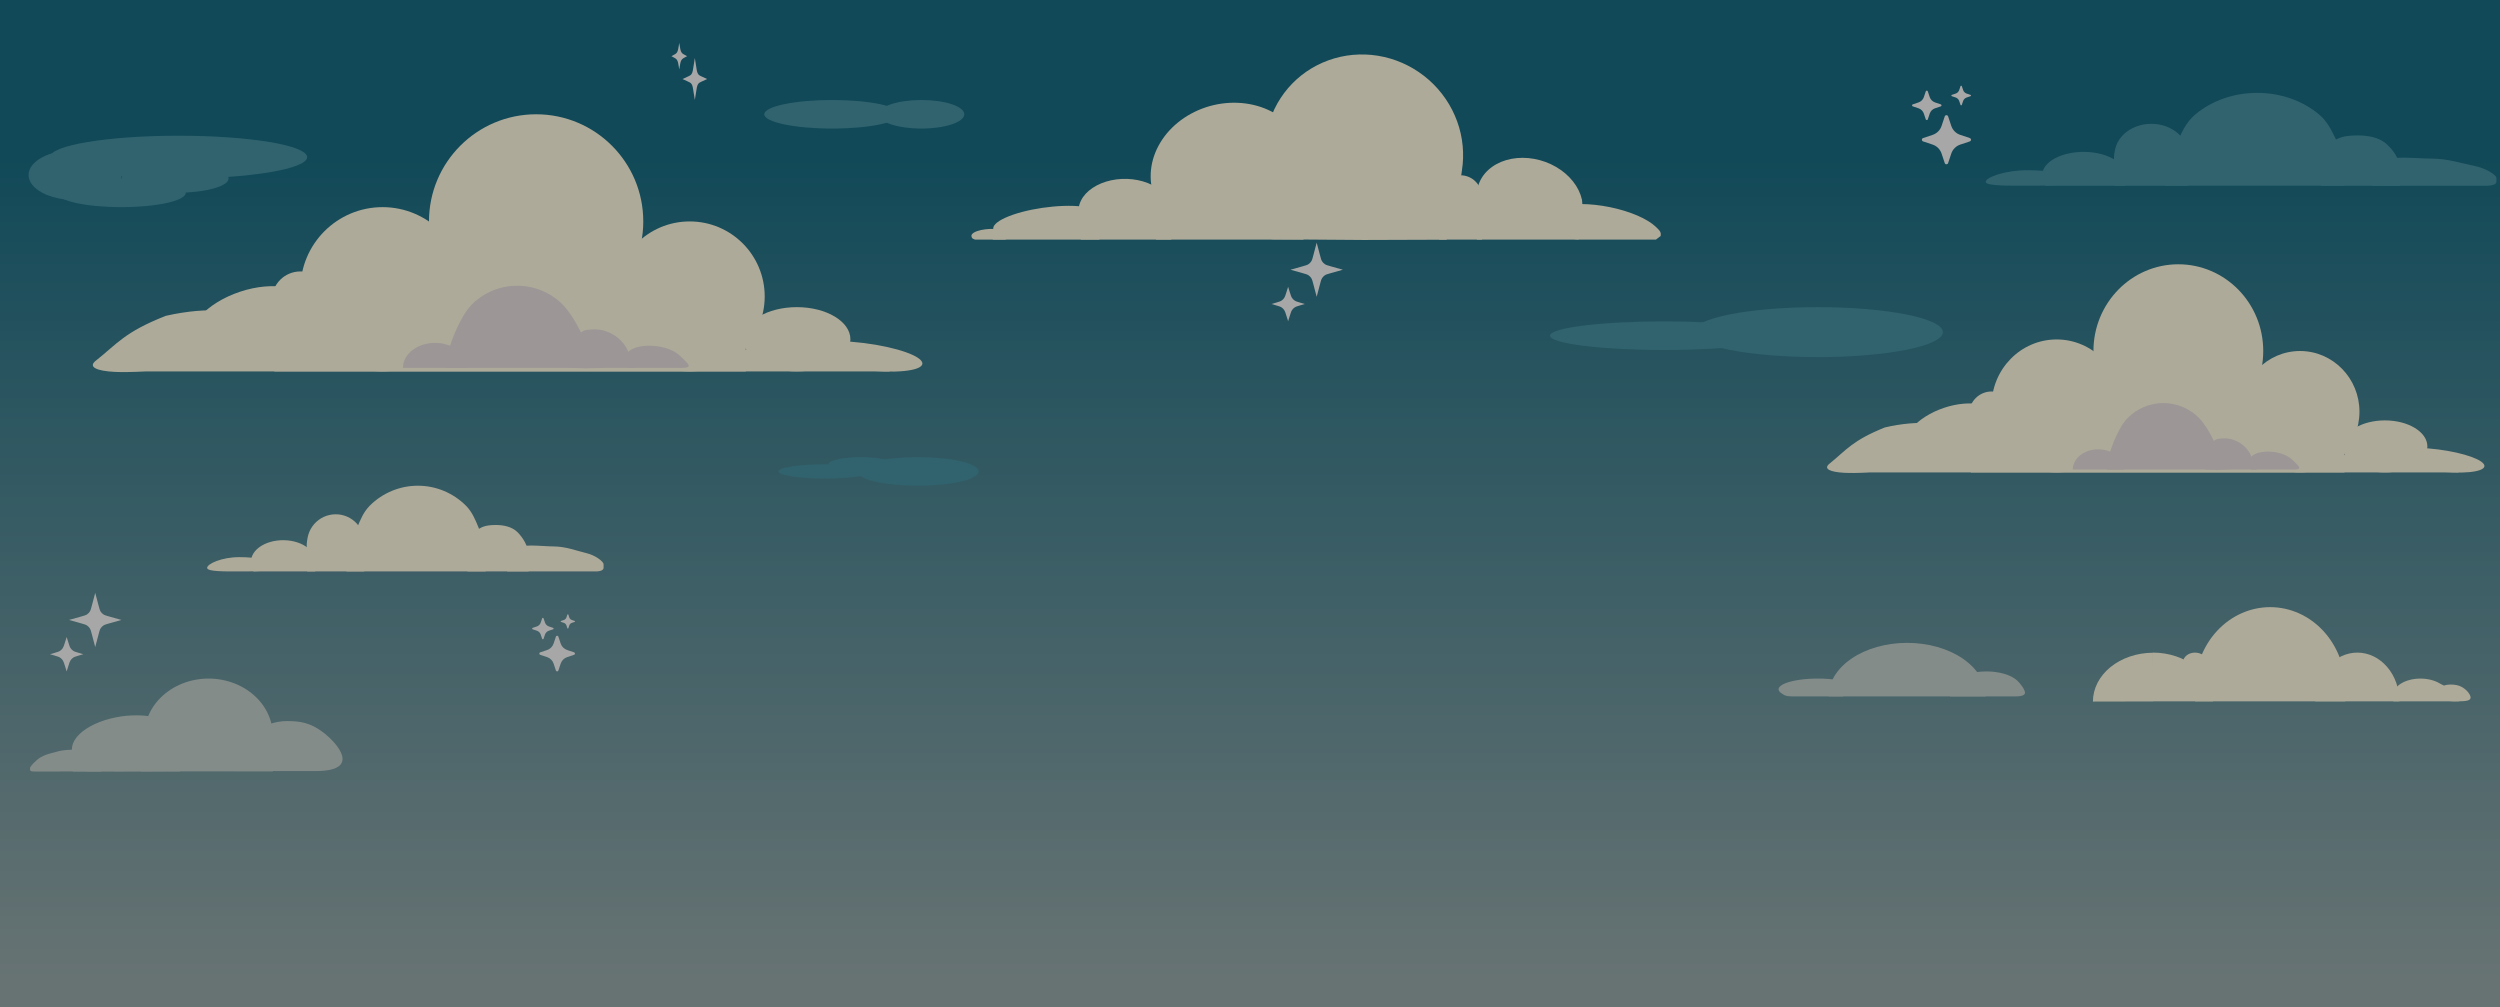 <svg width="350" height="141" viewBox="0 0 350 141" fill="none" xmlns="http://www.w3.org/2000/svg">
<path d="M0 0H350V141H0V0Z" fill="url(#paint0_linear_57_58)"/>
<circle cx="75.058" cy="31" r="15" fill="#AEAA99"/>
<circle cx="96.558" cy="41.5" r="10.5" fill="#AEAA99"/>
<ellipse cx="111.558" cy="47.5" rx="7.5" ry="4.5" fill="#AEAA99"/>
<ellipse cx="120.696" cy="49.887" rx="8.5" ry="1.879" transform="rotate(7.108 120.696 49.887)" fill="#AEAA99"/>
<circle cx="53.558" cy="40.5" r="11.5" fill="#AEAA99"/>
<circle cx="42.058" cy="42" r="4" fill="#AEAA99"/>
<ellipse cx="35.194" cy="45.641" rx="9" ry="5.055" transform="rotate(-18.43 35.194 45.641)" fill="#AEAA99"/>
<path d="M34.82 45.277C35.261 47.218 30.78 49.891 24.812 51.246C18.844 52.601 11.111 52.316 13.409 50.5C16.409 48.13 17.409 46.5 23.216 44.216C29.184 42.861 34.379 43.336 34.82 45.277Z" fill="#AEAA99"/>
<rect x="17.543" y="49" width="107" height="3" fill="#AEAA99"/>
<rect x="38.41" y="41" width="66" height="11" fill="#AEAA99"/>
<path d="M65.409 51.5C65.409 51.04 65.293 50.585 65.067 50.161C64.841 49.736 64.509 49.35 64.091 49.025C63.674 48.7 63.178 48.442 62.632 48.266C62.086 48.09 61.501 48 60.91 48C60.319 48 59.733 48.09 59.188 48.266C58.642 48.442 58.145 48.7 57.728 49.025C57.31 49.35 56.978 49.736 56.752 50.161C56.526 50.585 56.41 51.04 56.41 51.5L60.91 51.5H65.409Z" fill="#9C9696"/>
<path d="M82.909 51.5C82.909 49.113 80.461 44.324 78.773 42.636C77.086 40.948 74.796 40 72.409 40C70.023 40 67.733 40.948 66.046 42.636C64.358 44.324 62.41 49.113 62.41 51.5H72.409H82.909Z" fill="#9C9696"/>
<path d="M95.53 51.5C96.909 51.5 96.409 51 95.909 50.5C95.617 50.207 95.177 49.762 94.793 49.479C94.409 49.197 93.906 48.953 93.327 48.768C92.747 48.583 92.109 48.462 91.466 48.417C90.823 48.371 90.195 48.402 89.635 48.506C89.076 48.611 88.602 48.785 88.253 49.016C87.904 49.246 87.692 49.525 87.634 49.829C87.576 50.133 87.664 51.192 87.909 51.5L91.409 51.5L95.53 51.5Z" fill="#9C9696"/>
<path d="M88.91 51.5C89.07 50.964 88.18 49.888 87.967 49.283C87.754 48.678 87.364 48.093 86.838 47.59C86.312 47.087 85.67 46.685 84.98 46.426C84.29 46.167 83.578 46.061 82.918 46.12C82.26 46.179 81.851 46.141 81.41 46.5C80.848 46.741 80.009 47.441 79.91 48C79.811 48.559 78.638 50.4 78.91 51C79.181 51.6 80.41 51.5 81.954 51.568L84.91 51.5L86.91 51.5L88.91 51.5Z" fill="#9C9696"/>
<ellipse cx="304.968" cy="49.142" rx="11.886" ry="12.142" fill="#AEAA99"/>
<ellipse cx="322.004" cy="57.641" rx="8.32" ry="8.499" fill="#AEAA99"/>
<ellipse cx="333.89" cy="62.498" rx="5.943" ry="3.643" fill="#AEAA99"/>
<ellipse cx="6.738" cy="1.52" rx="6.738" ry="1.52" transform="matrix(0.992 0.126 -0.121 0.993 334.633 62.07)" fill="#AEAA99"/>
<ellipse cx="287.931" cy="56.832" rx="9.113" ry="9.309" fill="#AEAA99"/>
<ellipse cx="278.818" cy="58.046" rx="3.17" ry="3.238" fill="#AEAA99"/>
<ellipse cx="7.147" cy="4.084" rx="7.147" ry="4.084" transform="matrix(0.947 -0.322 0.31 0.951 265.347 59.414)" fill="#AEAA99"/>
<path d="M273.083 60.699C273.432 62.27 269.882 64.433 265.152 65.53C260.423 66.627 254.296 66.396 256.117 64.926C258.494 63.008 259.286 61.688 263.888 59.839C268.617 58.742 272.734 59.127 273.083 60.699Z" fill="#AEAA99"/>
<rect x="259.393" y="63.712" width="84.788" height="2.428" fill="#AEAA99"/>
<rect x="275.927" y="57.236" width="52.299" height="8.904" fill="#AEAA99"/>
<path d="M297.322 65.736C297.322 65.364 297.23 64.995 297.051 64.652C296.872 64.308 296.609 63.995 296.278 63.732C295.947 63.469 295.554 63.261 295.121 63.118C294.688 62.976 294.225 62.903 293.756 62.903C293.288 62.903 292.824 62.976 292.392 63.118C291.959 63.261 291.566 63.469 291.235 63.732C290.904 63.995 290.641 64.308 290.462 64.652C290.283 64.995 290.191 65.364 290.191 65.736L293.756 65.736H297.322Z" fill="#9C9696"/>
<path d="M311.189 65.736C311.189 63.804 309.249 59.927 307.912 58.561C306.574 57.194 304.76 56.427 302.869 56.427C300.978 56.427 299.164 57.194 297.826 58.561C296.489 59.927 294.945 63.804 294.945 65.736H302.869H311.189Z" fill="#9C9696"/>
<path d="M321.19 65.736C322.283 65.736 321.887 65.331 321.491 64.926C321.259 64.689 320.91 64.329 320.606 64.1C320.302 63.872 319.903 63.674 319.444 63.524C318.985 63.375 318.479 63.277 317.97 63.24C317.46 63.203 316.962 63.228 316.519 63.312C316.076 63.397 315.7 63.538 315.423 63.725C315.147 63.911 314.979 64.137 314.933 64.383C314.887 64.629 314.957 65.487 315.151 65.736L317.925 65.736L321.19 65.736Z" fill="#9C9696"/>
<path d="M315.944 65.736C316.071 65.302 315.366 64.431 315.197 63.941C315.028 63.451 314.719 62.978 314.302 62.571C313.886 62.163 313.377 61.838 312.83 61.628C312.283 61.419 311.719 61.333 311.197 61.381C310.674 61.428 310.351 61.398 310.001 61.688C309.556 61.884 308.891 62.45 308.812 62.903C308.734 63.355 307.805 64.846 308.02 65.331C308.235 65.817 309.208 65.736 310.432 65.791L312.774 65.736L314.359 65.736L315.944 65.736Z" fill="#9C9696"/>
<path d="M68 80C68 78.752 67.477 75.017 67 73.865C66.523 72.712 66.1 71.665 65.218 70.782C64.335 69.9 63.288 69.201 62.136 68.723C60.983 68.246 59.748 68 58.5 68C57.252 68 56.017 68.246 54.864 68.723C53.712 69.201 52.665 69.9 51.782 70.782C50.9 71.665 50.477 72.712 50 73.865C49.523 75.017 48.5 78.752 48.5 80H58.5H68Z" fill="#AEAA99"/>
<path d="M73.945 77.5C73.945 76.439 73.196 75.25 72.445 74.5C71.695 73.75 70.506 73.5 69.445 73.5C68 73.5 67.25 73.75 66.5 74.5C65.75 75.25 65.445 76.439 65.445 77.5V80H70H74L73.945 77.5Z" fill="#AEAA99"/>
<path d="M84.5 79C84.5 78.602 83.315 77.721 82.096 77.439C80.877 77.158 79.224 76.5 77.5 76.5C75.776 76.5 72.5 76 72.5 77C71.281 77.281 71 78.102 71 78.5V80H77H81H83.5C83.5 80 84.5 80 84.5 79.5C84.5 79 84.5 79 84.5 79Z" fill="#AEAA99"/>
<path d="M51 76C51 75.436 50.88 74.877 50.65 74.362C50.418 73.847 50.081 73.387 49.659 73.012C49.238 72.637 48.741 72.355 48.203 72.185C47.665 72.015 47.096 71.962 46.536 72.027C45.975 72.093 45.435 72.276 44.95 72.565C44.465 72.855 44.047 73.243 43.724 73.706C43.4 74.168 43.177 74.694 43.071 75.248C42.965 75.802 42.87 76.451 43 77L43 80H43.5H47H51V76Z" fill="#AEAA99"/>
<path d="M44.138 78.626C44.138 78.183 43.991 77.746 43.707 77.345C43.423 76.944 43.01 76.59 42.496 76.309C41.983 76.028 41.382 75.825 40.738 75.717C40.093 75.609 39.421 75.597 38.769 75.683C38.117 75.768 37.501 75.949 36.966 76.212C36.431 76.475 35.991 76.814 35.676 77.204C35.361 77.595 35.179 78.027 35.144 78.469C35.109 78.912 35.248 79.59 35.5 80H37H39H41.5H44.138V78.626Z" fill="#AEAA99"/>
<path d="M38 79C38 80 36.485 80 34 80C31.515 80 29 80.052 29 79.5C29 78.948 31.015 78 33.5 78C35.985 78 38 78.448 38 79Z" fill="#AEAA99"/>
<path d="M202.512 33.558C203.97 31.742 204.293 26.203 204.664 23.891C205.035 21.579 204.805 19.198 203.995 16.974C203.185 14.75 201.822 12.756 200.036 11.181C198.249 9.607 196.098 8.504 193.787 7.976C191.475 7.449 189.079 7.515 186.825 8.168C184.572 8.821 182.535 10.039 180.909 11.707C179.283 13.376 178.121 15.439 177.532 17.702C176.944 19.964 176.949 22.351 177.547 24.637L178 33.5L190.991 33.597L202.512 33.558Z" fill="#AEAA99"/>
<path d="M207.486 27.628C207.486 26.809 207.17 26.024 206.608 25.445C206.045 24.866 205.282 24.541 204.486 24.541C203.691 24.541 202.927 24.866 202.365 25.445C201.802 26.024 201.486 26.809 201.486 27.628V33.541H205.486H207.486V27.628Z" fill="#AEAA99"/>
<path d="M220.986 33.541C221.255 32.71 221.672 28.863 221.475 27.967C221.277 27.071 220.85 26.195 220.223 25.401C219.596 24.606 218.784 23.912 217.844 23.366C216.904 22.821 215.859 22.438 214.782 22.243C213.704 22.048 212.62 22.046 211.605 22.238C210.59 22.43 209.668 22.811 208.905 23.355C208.141 23.898 207.554 24.59 207.183 25.384C206.813 26.177 206.669 27.052 206.762 27.948L206.762 33.541L214.782 33.541L220.986 33.541Z" fill="#AEAA99"/>
<path d="M232.486 33.041C232.58 32.538 232.424 32.335 231.833 31.77C231.242 31.205 230.341 30.654 229.215 30.17C228.088 29.686 226.775 29.284 225.398 29.003C224.022 28.723 222.629 28.572 221.352 28.566C220.074 28.56 218.955 28.699 218.1 28.969C217.245 29.24 216.682 29.633 216.467 30.11C216.251 30.589 216.388 31.136 216.866 31.701C217.344 32.265 218.146 32.828 219.197 33.337L220.986 33.541L224.986 33.541L231.833 33.541L232.486 33.041Z" fill="#AEAA99"/>
<path d="M182.659 21.241C182.333 19.973 181.706 18.796 180.819 17.785C179.931 16.774 178.802 15.95 177.502 15.366C176.202 14.782 174.76 14.45 173.265 14.391C171.771 14.332 170.256 14.547 168.817 15.022C167.378 15.498 166.045 16.223 164.903 17.154C163.761 18.084 162.833 19.199 162.179 20.429C161.524 21.659 161.157 22.977 161.101 24.3C161.044 25.622 161.299 26.922 161.849 28.117L161.849 33.541L174.486 33.541L182.486 33.541L182.659 21.241Z" fill="#AEAA99"/>
<path d="M163.986 29.541C163.986 28.834 163.746 28.138 163.285 27.508C162.824 26.878 162.156 26.331 161.333 25.913C160.511 25.495 159.558 25.217 158.551 25.102C157.545 24.986 156.513 25.036 155.54 25.247C154.567 25.459 153.679 25.826 152.948 26.319C152.218 26.812 151.665 27.417 151.335 28.086C151.005 28.754 150.907 29.467 151.049 30.166C151.191 30.866 150.752 32.961 151.335 33.541H151.986H157.486H163.986L163.986 29.541Z" fill="#AEAA99"/>
<path d="M153.918 30.03C153.882 29.763 153.644 29.527 153.219 29.335C152.794 29.143 152.191 28.999 151.445 28.912C150.7 28.825 149.827 28.797 148.88 28.829C147.932 28.861 146.93 28.953 145.932 29.099C144.934 29.245 143.962 29.442 143.073 29.679C142.184 29.916 141.397 30.187 140.759 30.477C140.12 30.766 139.644 31.068 139.359 31.364C139.073 31.66 138.984 31.945 139.097 32.2L138.986 33.541L145.986 33.541L153.918 33.541L153.918 30.03Z" fill="#AEAA99"/>
<path d="M141.986 33.041C141.986 32.88 141.87 32.722 141.649 32.58C141.427 32.437 141.105 32.315 140.712 32.223C140.318 32.13 139.863 32.071 139.386 32.05C138.909 32.028 138.424 32.045 137.971 32.1C137.518 32.154 137.111 32.244 136.784 32.361C136.457 32.479 136.22 32.621 136.093 32.776C135.966 32.931 135.986 33.041 136.053 33.25C136.154 33.407 136.18 33.417 136.486 33.541H138.986H140.712L141.986 33.041Z" fill="#AEAA99"/>
<path d="M293.012 98.22C293.011 97.324 293.227 96.437 293.648 95.609C294.07 94.781 294.688 94.028 295.468 93.393C296.249 92.758 297.175 92.254 298.196 91.909C299.216 91.564 300.31 91.385 301.415 91.383L301.427 98.202L293.012 98.22Z" fill="#AEAA99"/>
<path d="M328.343 96.366C328.343 94.873 328.071 93.395 327.543 92.016C327.014 90.637 326.239 89.384 325.262 88.329C324.286 87.273 323.126 86.436 321.85 85.865C320.574 85.294 319.206 85 317.825 85C316.443 85 315.075 85.294 313.799 85.865C312.523 86.436 311.363 87.273 310.387 88.329C309.41 89.384 308.635 90.637 308.106 92.016C307.578 93.395 307.306 94.873 307.306 96.366L307.306 98.184H317.404H328.343V96.366Z" fill="#AEAA99"/>
<path d="M335.917 98.184C335.917 97.289 335.764 96.402 335.468 95.575C335.172 94.747 334.739 93.995 334.192 93.362C333.645 92.729 332.995 92.227 332.281 91.884C331.566 91.541 330.8 91.365 330.026 91.365C329.253 91.365 328.487 91.541 327.772 91.884C327.057 92.227 326.408 92.729 325.861 93.362C325.314 93.995 324.88 94.747 324.584 95.575C324.288 96.402 324.136 97.289 324.136 98.184L330.026 98.184H335.917Z" fill="#AEAA99"/>
<path d="M343.07 97.275C343.07 96.976 342.839 96.641 342.649 96.366C342.459 96.09 341.892 95.879 341.54 95.668C341.188 95.457 340.771 95.289 340.311 95.175C339.852 95.061 339.36 95.002 338.862 95.002C338.365 95.002 337.873 95.061 337.413 95.175C336.954 95.289 336.536 95.457 336.185 95.668C335.833 95.879 335.554 96.129 335.364 96.405C335.173 96.681 335.075 96.976 335.075 97.275V98.184H338.862H343.07H343.491H344.332L343.07 97.275Z" fill="#AEAA99"/>
<path d="M345.877 97.717C345.801 98.213 344.826 98.184 343.49 98.184C341.807 98.184 341.622 96.931 341.698 96.436C341.774 95.94 342.765 95.705 343.911 95.911C345.057 96.117 345.953 97.222 345.877 97.717Z" fill="#AEAA99"/>
<path d="M309.83 98.184C309.83 97.289 309.612 96.402 309.19 95.575C308.767 94.747 308.147 93.995 307.365 93.362C306.584 92.729 305.656 92.227 304.635 91.884C303.614 91.541 302.52 91.365 301.415 91.365V98.184H309.83Z" fill="#AEAA99"/>
<ellipse cx="307.306" cy="92.729" rx="1.683" ry="1.364" fill="#AEAA99"/>
<path d="M328.243 25.998C328.243 24.647 327.57 20.601 326.955 19.352C326.34 18.104 325.795 16.97 324.659 16.014C323.522 15.058 322.173 14.3 320.688 13.783C319.203 13.266 317.612 13 316.004 13C314.397 13 312.806 13.266 311.321 13.783C309.836 14.3 308.487 15.058 307.35 16.014C306.214 16.97 305.669 18.104 305.054 19.352C304.439 20.601 303.122 24.647 303.122 25.998H316.004H328.243Z" fill="#30636E"/>
<path d="M335.903 23.291C335.903 22.142 334.937 20.854 333.97 20.041C333.004 19.228 331.472 18.958 330.105 18.958C328.243 18.958 327.277 19.228 326.311 20.041C325.344 20.854 324.952 22.142 324.952 23.291V25.999H330.82H335.973L335.903 23.291Z" fill="#30636E"/>
<path d="M349.5 24.916C349.5 24.485 347.974 23.53 346.403 23.225C344.833 22.92 342.703 22.207 340.482 22.207C338.261 22.207 334.041 21.666 334.041 22.749C332.47 23.054 332.108 23.943 332.108 24.374V25.999H339.838H344.991H348.212C348.212 25.999 349.5 25.999 349.5 25.457C349.5 24.916 349.5 24.916 349.5 24.916Z" fill="#30636E"/>
<path d="M306.342 21.666C306.342 21.055 306.188 20.45 305.891 19.892C305.593 19.334 305.158 18.836 304.615 18.429C304.072 18.023 303.432 17.717 302.739 17.533C302.045 17.349 301.313 17.291 300.591 17.362C299.869 17.433 299.172 17.632 298.548 17.945C297.924 18.259 297.385 18.68 296.968 19.18C296.551 19.681 296.265 20.251 296.128 20.852C295.991 21.452 295.868 22.154 296.036 22.749L296.036 25.999H296.68H301.189H306.342V21.666Z" fill="#30636E"/>
<path d="M297.502 24.511C297.502 24.031 297.313 23.557 296.947 23.123C296.581 22.689 296.048 22.305 295.387 22C294.726 21.695 293.952 21.477 293.122 21.359C292.291 21.242 291.425 21.229 290.585 21.322C289.745 21.415 288.952 21.611 288.263 21.896C287.574 22.181 287.006 22.548 286.6 22.971C286.194 23.393 285.961 23.861 285.916 24.34C285.871 24.82 286.049 25.555 286.374 25.999H288.306H290.883H294.104H297.502V24.511Z" fill="#30636E"/>
<path d="M289.595 24.915C289.595 25.998 287.643 25.998 284.441 25.998C281.24 25.998 278 26.055 278 25.457C278 24.858 280.596 23.832 283.797 23.832C286.999 23.832 289.595 24.317 289.595 24.915Z" fill="#30636E"/>
<path d="M44.203 107.95C50.703 107.95 47.203 104 45.203 102.5C43.413 101.158 42.009 100.95 40.152 100.95C38.296 100.95 36.515 101.687 35.203 103C33.89 104.313 33.152 106.093 33.152 107.95L40.152 107.95L44.203 107.95Z" fill="#838C89"/>
<path d="M38.203 103C38.203 101.879 37.938 100.77 37.424 99.746C36.911 98.722 36.162 97.805 35.224 97.055C34.287 96.304 33.183 95.738 31.983 95.391C30.783 95.045 29.515 94.927 28.261 95.044C27.006 95.161 25.794 95.512 24.701 96.072C23.609 96.633 22.662 97.392 21.921 98.299C21.179 99.206 20.661 100.242 20.399 101.338C20.137 102.435 19.44 106.903 19.703 108H29.203H38.203V103Z" fill="#838C89"/>
<path d="M25.227 103.119C25.154 102.571 24.852 102.06 24.342 101.62C23.832 101.18 23.126 100.821 22.27 100.568C21.415 100.314 20.429 100.171 19.379 100.148C18.329 100.125 17.239 100.224 16.182 100.436C15.124 100.649 14.124 100.97 13.246 101.38C12.369 101.79 11.635 102.279 11.094 102.813C10.552 103.348 10.215 103.916 10.106 104.481C9.996 105.045 9.861 107.506 10.203 108L16.738 108.032L25.202 107.99L25.227 103.119Z" fill="#838C89"/>
<path d="M14.181 106.055C14.158 105.798 13.914 105.567 13.474 105.382C13.034 105.197 12.413 105.066 11.669 105C10.926 104.934 10.087 104.937 9.231 105.008C8.376 105.078 8.161 105.193 7.413 105.382C6.665 105.57 6.151 105.758 5.702 106.016C5.086 106.371 4.236 107.255 4.202 107.516C4.202 108.016 4.202 108.016 5.202 108.016C5.702 108.016 6.454 108.029 7.202 108.016L9.703 108.003L14.203 108.016L14.181 106.055Z" fill="#838C89"/>
<path d="M278 97.5C278 96.515 277.715 95.54 277.163 94.63C276.61 93.72 275.8 92.893 274.778 92.197C273.757 91.5 272.544 90.948 271.21 90.571C269.875 90.194 268.445 90 267 90C265.555 90 264.125 90.194 262.79 90.571C261.456 90.948 260.243 91.5 259.222 92.197C258.2 92.893 257.39 93.72 256.837 94.63C256.285 95.54 256 96.515 256 97.5L267 97.5H278Z" fill="#838C89"/>
<path d="M260 96.5C260 96.241 259.755 95.987 259.289 95.762C258.822 95.537 258.15 95.349 257.338 95.215C256.526 95.082 255.602 95.008 254.654 95.001C253.706 94.993 252.768 95.053 251.93 95.174C251.092 95.295 250.382 95.473 249.87 95.69C249.358 95.908 249.062 96.158 249.009 96.416C248.956 96.674 249.148 96.932 249.568 97.164C250 97.5 250.5 97.5 251.5 97.5H254.654H258L260 96.5Z" fill="#838C89"/>
<path d="M273 96.567C272.994 96.124 273.224 95.686 273.666 95.297C274.108 94.908 274.747 94.583 275.516 94.355C276.285 94.127 277.158 94.004 278.044 93.999C278.93 93.994 279.799 94.107 280.56 94.327C281.321 94.546 281.949 94.864 282.377 95.248C282.805 95.631 283.522 96.557 283.5 97C283.478 97.443 282.683 97.5 282 97.5C281 97.5 281 97.5 280 97.5L278 97.5L273 97.5L273 96.567Z" fill="#838C89"/>
<ellipse cx="233" cy="47" rx="16" ry="2" fill="#30636E"/>
<ellipse cx="254.5" cy="46.5" rx="17.5" ry="3.5" fill="#30636E"/>
<ellipse cx="116.5" cy="16" rx="9.5" ry="2" fill="#30636E"/>
<ellipse cx="129" cy="16" rx="6" ry="2" fill="#30636E"/>
<ellipse cx="25" cy="22" rx="18" ry="3" fill="#30636E"/>
<ellipse cx="24.5" cy="25" rx="7.5" ry="2" fill="#30636E"/>
<ellipse cx="17" cy="27" rx="9" ry="2" fill="#30636E"/>
<ellipse cx="10.5" cy="24.5" rx="6.5" ry="3.5" fill="#30636E"/>
<ellipse cx="115.5" cy="66" rx="6.5" ry="1" fill="#30636E"/>
<ellipse cx="128.5" cy="66" rx="8.5" ry="2" fill="#30636E"/>
<ellipse cx="120.5" cy="65" rx="4.5" ry="1" fill="#30636E"/>
<g clip-path="url(#clip0_57_58)">
<path d="M272.264 16.295C272.34 16.068 272.66 16.068 272.736 16.295L273.179 17.627C273.277 17.919 273.441 18.185 273.66 18.403C273.878 18.622 274.144 18.786 274.437 18.883L275.768 19.327C275.995 19.402 275.995 19.723 275.768 19.798L274.436 20.242C274.143 20.339 273.877 20.504 273.659 20.722C273.441 20.94 273.277 21.206 273.179 21.499L272.736 22.83C272.72 22.88 272.688 22.923 272.646 22.954C272.603 22.985 272.552 23.001 272.5 23.001C272.448 23.001 272.397 22.985 272.354 22.954C272.312 22.923 272.281 22.88 272.264 22.83L271.821 21.498C271.723 21.206 271.559 20.94 271.341 20.722C271.123 20.504 270.857 20.339 270.564 20.242L269.232 19.798C269.183 19.782 269.139 19.75 269.109 19.708C269.078 19.666 269.062 19.615 269.062 19.562C269.062 19.51 269.078 19.459 269.109 19.417C269.139 19.375 269.183 19.343 269.232 19.327L270.564 18.883C270.857 18.786 271.123 18.621 271.341 18.403C271.559 18.185 271.723 17.919 271.821 17.627L272.264 16.295ZM269.608 12.789C269.618 12.759 269.637 12.734 269.663 12.715C269.688 12.697 269.719 12.687 269.75 12.687C269.781 12.687 269.812 12.697 269.837 12.715C269.863 12.734 269.882 12.759 269.892 12.789L270.158 13.588C270.277 13.944 270.556 14.223 270.912 14.342L271.711 14.608C271.741 14.618 271.766 14.637 271.785 14.663C271.803 14.688 271.813 14.719 271.813 14.75C271.813 14.781 271.803 14.812 271.785 14.837C271.766 14.863 271.741 14.882 271.711 14.892L270.912 15.158C270.736 15.216 270.576 15.315 270.446 15.445C270.315 15.576 270.216 15.736 270.158 15.912L269.892 16.711C269.882 16.741 269.863 16.766 269.837 16.785C269.812 16.803 269.781 16.813 269.75 16.813C269.719 16.813 269.688 16.803 269.663 16.785C269.637 16.766 269.618 16.741 269.608 16.711L269.342 15.912C269.284 15.736 269.185 15.576 269.055 15.445C268.924 15.315 268.764 15.216 268.588 15.158L267.789 14.892C267.76 14.882 267.734 14.863 267.715 14.837C267.697 14.812 267.687 14.781 267.687 14.75C267.687 14.719 267.697 14.688 267.715 14.663C267.734 14.637 267.76 14.618 267.789 14.608L268.588 14.342C268.764 14.284 268.924 14.185 269.055 14.055C269.185 13.924 269.284 13.764 269.342 13.588L269.608 12.789ZM274.468 12.068C274.475 12.049 274.488 12.031 274.505 12.02C274.522 12.008 274.542 12.001 274.563 12.001C274.583 12.001 274.603 12.008 274.62 12.02C274.637 12.031 274.65 12.049 274.657 12.068L274.834 12.6C274.913 12.838 275.099 13.024 275.337 13.103L275.869 13.281C275.889 13.288 275.906 13.3 275.918 13.317C275.93 13.334 275.937 13.354 275.937 13.375C275.937 13.396 275.93 13.416 275.918 13.433C275.906 13.45 275.889 13.462 275.869 13.469L275.337 13.647C275.22 13.686 275.114 13.752 275.026 13.839C274.939 13.926 274.873 14.033 274.834 14.15L274.657 14.682C274.65 14.701 274.637 14.719 274.62 14.73C274.603 14.742 274.583 14.749 274.563 14.749C274.542 14.749 274.522 14.742 274.505 14.73C274.488 14.719 274.475 14.701 274.468 14.682L274.291 14.15C274.252 14.033 274.186 13.926 274.099 13.839C274.011 13.752 273.905 13.686 273.788 13.647L273.256 13.469C273.237 13.462 273.22 13.45 273.208 13.433C273.196 13.416 273.189 13.396 273.189 13.375C273.189 13.354 273.196 13.334 273.208 13.317C273.22 13.3 273.237 13.288 273.256 13.281L273.788 13.103C274.026 13.024 274.213 12.838 274.292 12.6L274.468 12.068Z" fill="#A7A7A7"/>
</g>
<g clip-path="url(#clip1_57_58)">
<path d="M77.829 89.124C77.883 88.959 78.117 88.959 78.171 89.124L78.494 90.092C78.565 90.305 78.685 90.498 78.843 90.657C79.002 90.816 79.196 90.935 79.409 91.006L80.376 91.329C80.541 91.383 80.541 91.617 80.376 91.671L79.408 91.994C79.195 92.065 79.002 92.185 78.843 92.343C78.684 92.502 78.565 92.695 78.494 92.909L78.171 93.876C78.16 93.913 78.137 93.944 78.106 93.966C78.075 93.989 78.038 94.001 78 94.001C77.962 94.001 77.925 93.989 77.894 93.966C77.863 93.944 77.84 93.913 77.829 93.876L77.506 92.908C77.435 92.695 77.316 92.502 77.157 92.343C76.998 92.184 76.805 92.065 76.592 91.994L75.624 91.671C75.587 91.66 75.556 91.637 75.534 91.606C75.511 91.575 75.499 91.538 75.499 91.5C75.499 91.462 75.511 91.425 75.534 91.394C75.556 91.363 75.587 91.34 75.624 91.329L76.592 91.006C76.805 90.935 76.998 90.816 77.157 90.657C77.316 90.498 77.435 90.305 77.506 90.092L77.829 89.124ZM75.897 86.574C75.904 86.552 75.918 86.534 75.936 86.52C75.955 86.507 75.977 86.5 76 86.5C76.023 86.5 76.045 86.507 76.064 86.52C76.082 86.534 76.096 86.552 76.103 86.574L76.296 87.155C76.383 87.414 76.586 87.617 76.845 87.704L77.426 87.897C77.448 87.904 77.466 87.918 77.48 87.936C77.493 87.955 77.5 87.977 77.5 88C77.5 88.023 77.493 88.045 77.48 88.064C77.466 88.082 77.448 88.096 77.426 88.103L76.845 88.296C76.717 88.339 76.601 88.411 76.506 88.506C76.411 88.601 76.339 88.717 76.296 88.845L76.103 89.426C76.096 89.448 76.082 89.466 76.064 89.48C76.045 89.493 76.023 89.5 76 89.5C75.977 89.5 75.955 89.493 75.936 89.48C75.918 89.466 75.904 89.448 75.897 89.426L75.704 88.845C75.661 88.717 75.589 88.601 75.494 88.506C75.399 88.411 75.283 88.339 75.155 88.296L74.574 88.103C74.552 88.096 74.534 88.082 74.52 88.064C74.507 88.045 74.5 88.023 74.5 88C74.5 87.977 74.507 87.955 74.52 87.936C74.534 87.918 74.552 87.904 74.574 87.897L75.155 87.704C75.283 87.661 75.399 87.589 75.494 87.494C75.589 87.399 75.661 87.283 75.704 87.155L75.897 86.574ZM79.431 86.049C79.436 86.035 79.446 86.023 79.458 86.014C79.47 86.005 79.485 86.001 79.5 86.001C79.515 86.001 79.53 86.005 79.542 86.014C79.554 86.023 79.564 86.035 79.569 86.049L79.698 86.436C79.755 86.609 79.891 86.745 80.064 86.802L80.451 86.931C80.465 86.936 80.477 86.946 80.486 86.958C80.495 86.97 80.499 86.985 80.499 87C80.499 87.015 80.495 87.03 80.486 87.042C80.477 87.054 80.465 87.064 80.451 87.069L80.064 87.198C79.978 87.226 79.901 87.274 79.837 87.337C79.774 87.401 79.726 87.478 79.698 87.564L79.569 87.951C79.564 87.965 79.554 87.977 79.542 87.986C79.53 87.995 79.515 87.999 79.5 87.999C79.485 87.999 79.47 87.995 79.458 87.986C79.446 87.977 79.436 87.965 79.431 87.951L79.302 87.564C79.274 87.478 79.226 87.401 79.163 87.337C79.099 87.274 79.022 87.226 78.936 87.198L78.55 87.069C78.536 87.064 78.523 87.054 78.515 87.042C78.506 87.03 78.501 87.015 78.501 87C78.501 86.985 78.506 86.97 78.515 86.958C78.523 86.946 78.536 86.936 78.55 86.931L78.937 86.802C79.11 86.745 79.246 86.609 79.303 86.436L79.431 86.049Z" fill="#A7A7A7"/>
</g>
<path d="M183.87 39.79L184.335 41.554L184.8 39.79C184.916 39.347 184.975 39.126 185.089 38.943C185.191 38.783 185.323 38.646 185.478 38.541C185.653 38.423 185.868 38.363 186.298 38.242L188.004 37.762L186.298 37.282C185.869 37.161 185.655 37.1 185.478 36.982C185.323 36.877 185.191 36.741 185.089 36.581C184.975 36.399 184.917 36.178 184.8 35.733L184.335 33.97L183.87 35.733C183.754 36.176 183.695 36.398 183.581 36.581C183.479 36.741 183.347 36.877 183.192 36.982C183.017 37.1 182.802 37.16 182.372 37.282L180.666 37.762L182.372 38.242C182.801 38.362 183.015 38.423 183.192 38.541C183.347 38.646 183.479 38.783 183.581 38.943C183.695 39.124 183.753 39.346 183.87 39.79ZM179.792 43.413C179.904 43.581 179.968 43.787 180.095 44.199L180.337 44.97L180.578 44.199C180.705 43.789 180.769 43.583 180.882 43.413C180.981 43.264 181.109 43.138 181.256 43.039C181.422 42.928 181.622 42.869 182.022 42.751L182.669 42.561L182.022 42.37C181.622 42.251 181.421 42.192 181.256 42.082C181.109 41.984 180.982 41.857 180.882 41.708C180.769 41.54 180.706 41.334 180.578 40.923L180.337 40.151L180.095 40.923C179.968 41.333 179.904 41.538 179.792 41.708C179.692 41.857 179.565 41.983 179.418 42.082C179.252 42.193 179.051 42.252 178.651 42.37L178.004 42.561L178.651 42.751C179.052 42.87 179.252 42.929 179.418 43.039C179.565 43.137 179.692 43.264 179.792 43.413Z" fill="#A7A7A7"/>
<path d="M96.354 10.693L95.553 11.065L96.354 11.436C96.556 11.53 96.656 11.577 96.74 11.668C96.812 11.749 96.874 11.855 96.922 11.979C96.976 12.119 97.003 12.291 97.058 12.635L97.276 14L97.495 12.635C97.549 12.292 97.577 12.121 97.631 11.979C97.678 11.855 97.74 11.749 97.813 11.668C97.896 11.577 97.997 11.53 98.198 11.436L99 11.065L98.198 10.693C97.997 10.6 97.896 10.553 97.813 10.461C97.74 10.38 97.678 10.274 97.631 10.15C97.577 10.01 97.55 9.838 97.495 9.495L97.276 8.13L97.058 9.495C97.003 9.837 96.976 10.009 96.922 10.15C96.874 10.274 96.812 10.38 96.74 10.461C96.657 10.553 96.556 10.599 96.354 10.693ZM94.708 7.43C94.631 7.52 94.538 7.571 94.351 7.673L94 7.866L94.351 8.059C94.537 8.161 94.63 8.212 94.708 8.302C94.775 8.382 94.833 8.484 94.878 8.601C94.928 8.734 94.955 8.895 95.008 9.215L95.095 9.732L95.182 9.215C95.236 8.894 95.263 8.734 95.313 8.601C95.357 8.484 95.415 8.382 95.483 8.302C95.559 8.212 95.653 8.162 95.84 8.059L96.19 7.866L95.84 7.673C95.653 7.571 95.56 7.52 95.483 7.43C95.415 7.351 95.358 7.249 95.313 7.131C95.262 6.998 95.235 6.838 95.182 6.518L95.095 6L95.008 6.518C94.955 6.838 94.928 6.999 94.878 7.131C94.833 7.249 94.775 7.35 94.708 7.43Z" fill="#A7A7A7"/>
<path d="M12.866 88.82L13.331 90.584L13.796 88.82C13.912 88.377 13.971 88.156 14.085 87.973C14.187 87.813 14.319 87.676 14.474 87.572C14.649 87.453 14.864 87.393 15.294 87.272L17 86.792L15.294 86.312C14.865 86.191 14.651 86.131 14.474 86.012C14.319 85.908 14.187 85.771 14.085 85.611C13.971 85.429 13.913 85.208 13.796 84.763L13.331 83L12.866 84.763C12.75 85.206 12.691 85.428 12.576 85.611C12.475 85.771 12.343 85.908 12.188 86.012C12.013 86.131 11.798 86.191 11.368 86.312L9.662 86.792L11.368 87.272C11.797 87.392 12.011 87.453 12.188 87.572C12.343 87.676 12.475 87.813 12.576 87.973C12.691 88.154 12.749 88.376 12.866 88.82ZM8.788 92.443C8.9 92.611 8.963 92.817 9.091 93.229L9.333 94L9.574 93.229C9.701 92.819 9.765 92.614 9.878 92.443C9.977 92.295 10.104 92.168 10.252 92.069C10.418 91.958 10.618 91.899 11.018 91.781L11.665 91.591L11.018 91.4C10.618 91.281 10.417 91.222 10.252 91.112C10.105 91.014 9.978 90.887 9.878 90.738C9.765 90.57 9.702 90.365 9.574 89.953L9.333 89.181L9.091 89.953C8.964 90.362 8.9 90.568 8.788 90.738C8.688 90.887 8.561 91.013 8.414 91.112C8.248 91.223 8.047 91.282 7.647 91.4L7 91.591L7.647 91.781C8.048 91.9 8.248 91.959 8.414 92.069C8.561 92.167 8.688 92.294 8.788 92.443Z" fill="#A7A7A7"/>
<defs>
<linearGradient id="paint0_linear_57_58" x1="175" y1="137" x2="175" y2="21.5" gradientUnits="userSpaceOnUse">
<stop stop-color="#677373"/>
<stop offset="1" stop-color="#114958"/>
</linearGradient>
<clipPath id="clip0_57_58">
<rect width="11" height="11" fill="white" transform="translate(267 12)"/>
</clipPath>
<clipPath id="clip1_57_58">
<rect width="8" height="8" fill="white" transform="translate(74 86)"/>
</clipPath>
</defs>
</svg>
